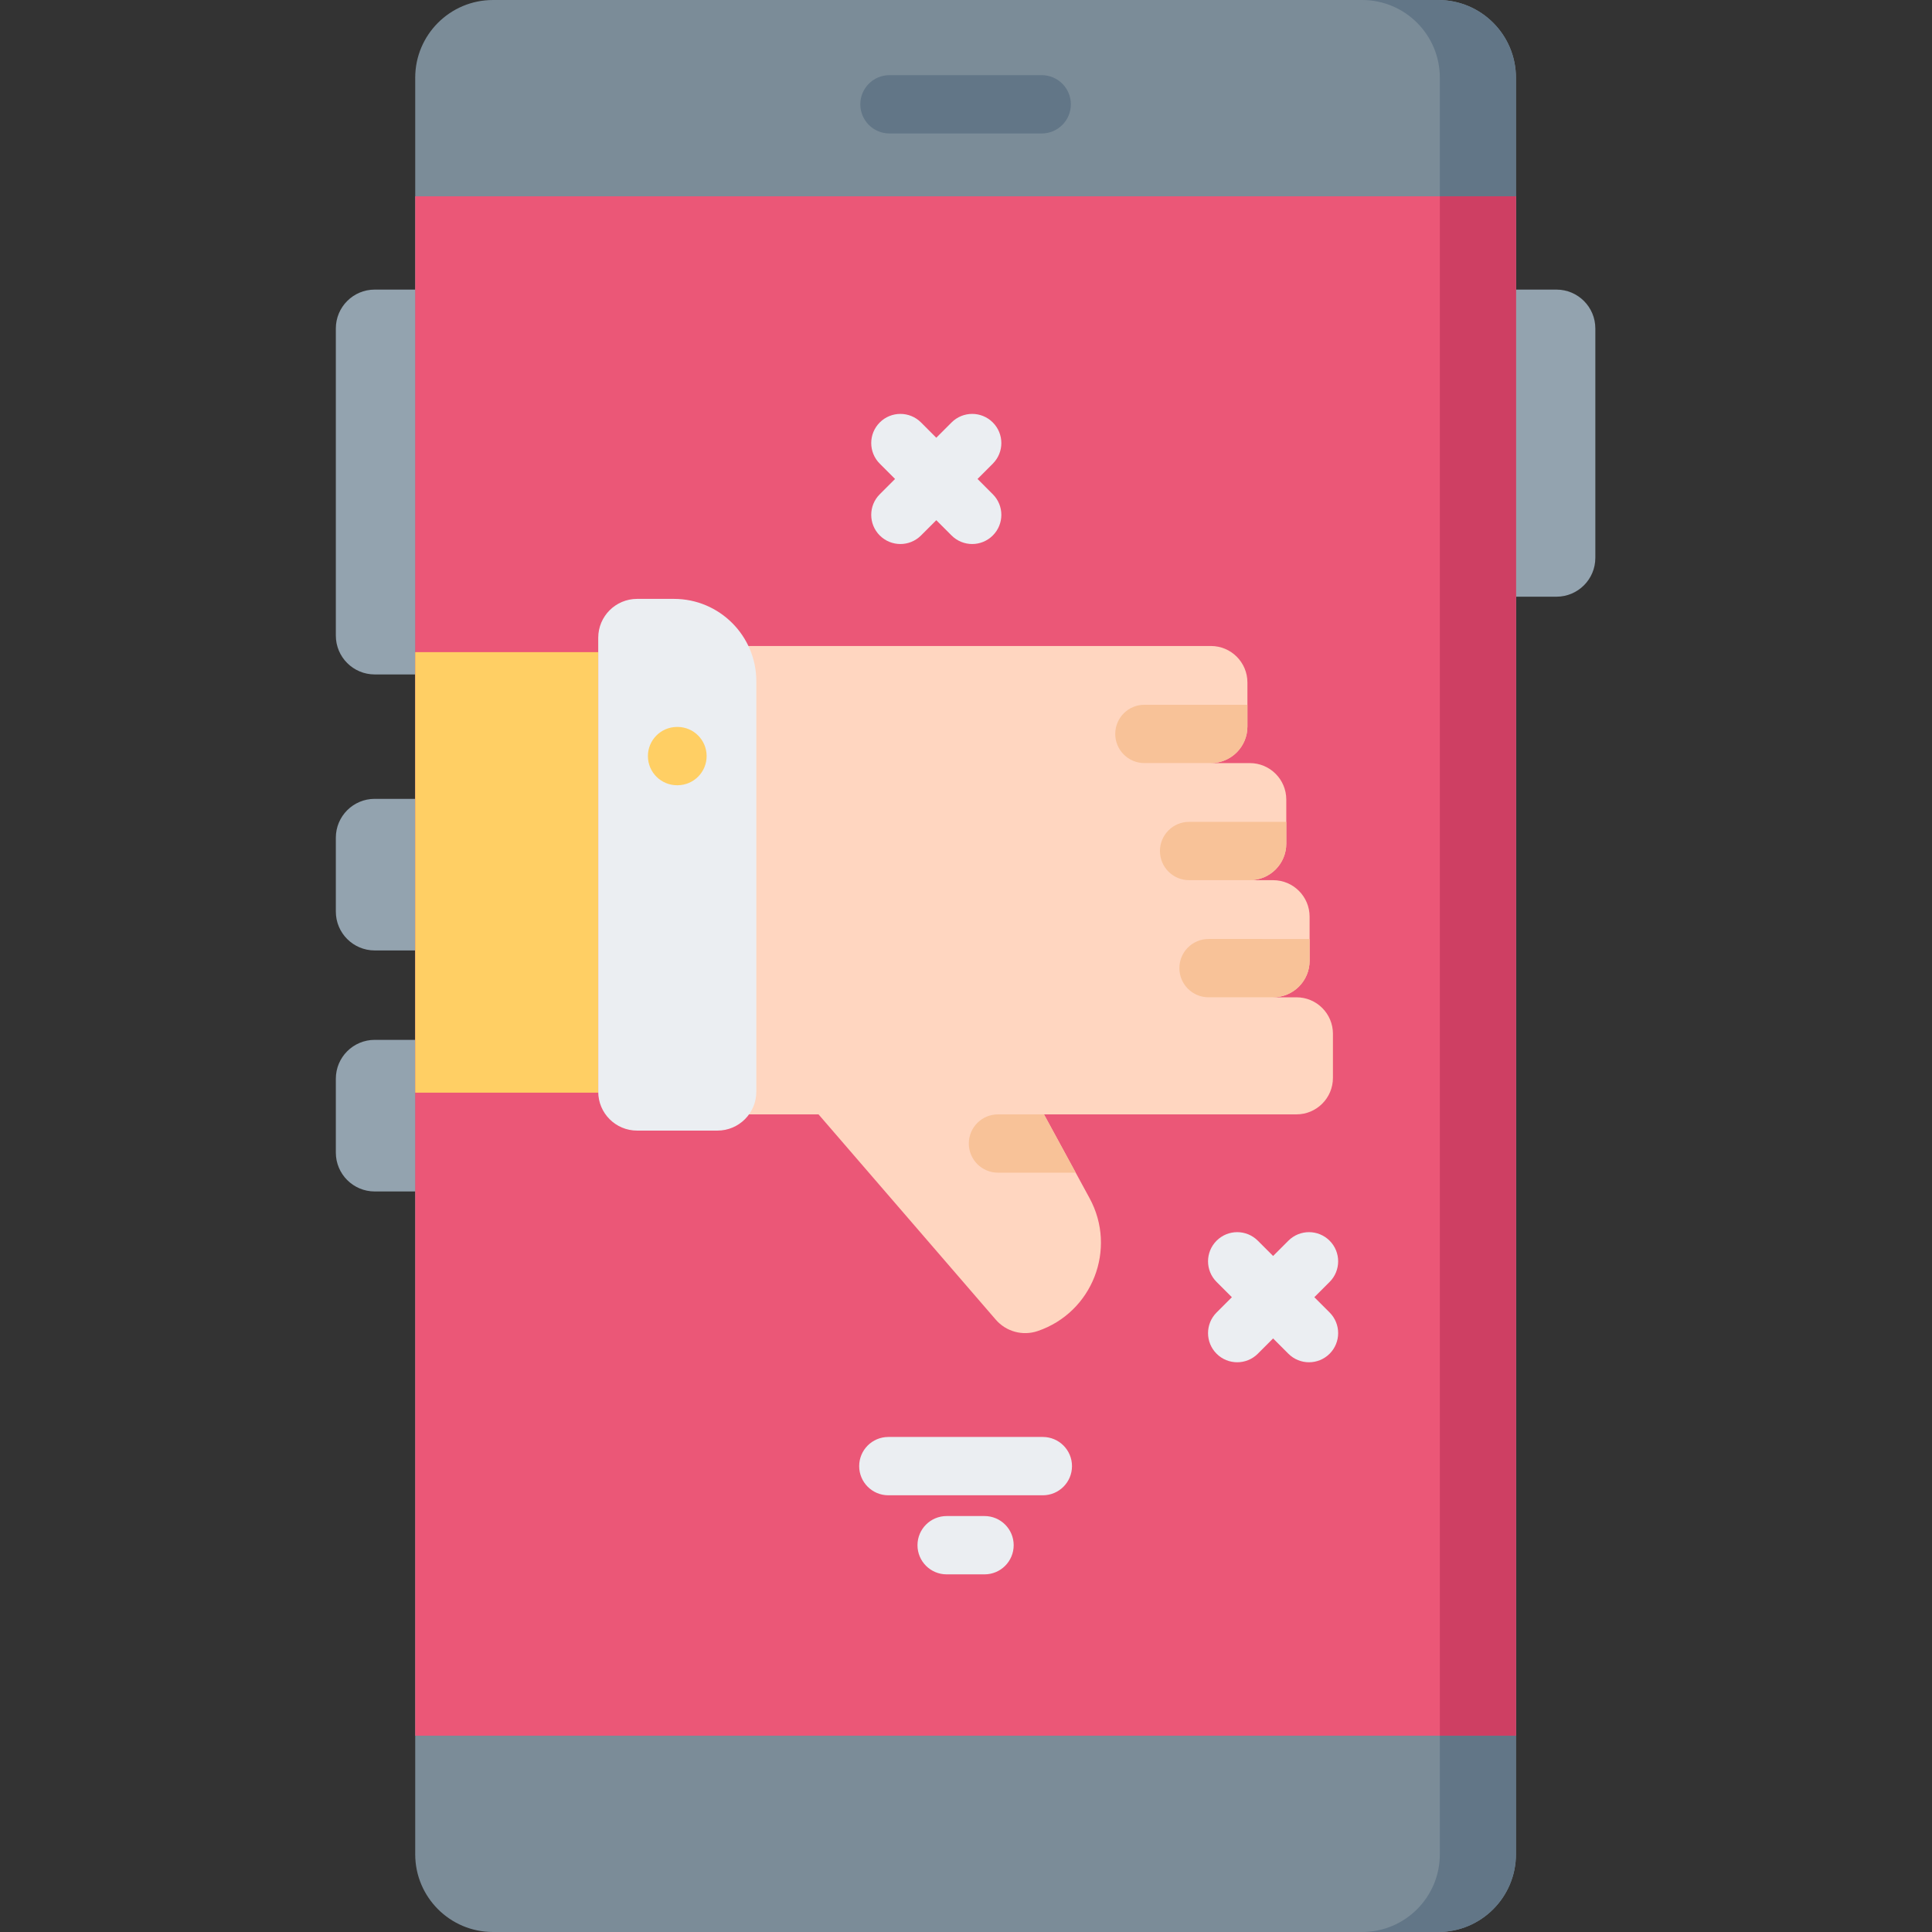 <svg height="512pt" viewBox="-89 0 512 512.001" width="512pt" xmlns="http://www.w3.org/2000/svg"><rect x="-89" y="0" width="512" height="512.001" fill="#333333" stroke="none"/><g fill="#93a3af"><path d="m323.477 158.133h-13.391v-81.387h13.391c5.691 0 10.305 4.613 10.305 10.305v60.781c0 5.688-4.613 10.301-10.305 10.301zm0 0"/><path d="m10.301 251.879h13.395v-40.176h-13.395c-5.688 0-10.301 4.609-10.301 10.301v19.574c0 5.688 4.613 10.301 10.301 10.301zm0 0"/><path d="m10.301 178.734h13.395v-101.988h-13.395c-5.688 0-10.301 4.613-10.301 10.305v81.383c0 5.691 4.613 10.301 10.301 10.301zm0 0"/><path d="m10.301 315.75h13.395v-40.176h-13.395c-5.688 0-10.301 4.609-10.301 10.301v19.574c0 5.688 4.613 10.301 10.301 10.301zm0 0"/></g><path d="m21.035 491.395v-470.789c0-11.379 9.227-20.605 20.605-20.605h250.5c11.379 0 20.605 9.227 20.605 20.605v470.793c0 11.379-9.227 20.602-20.605 20.602h-250.5c-11.379 0-20.605-9.227-20.605-20.605zm0 0" fill="#7b8c98"/><path d="m312.742 20.605v470.793c0 11.383-9.219 20.602-20.602 20.602h-20.172c11.383 0 20.605-9.219 20.605-20.602v-470.793c0-11.387-9.223-20.605-20.605-20.605h20.172c11.383 0 20.602 9.219 20.602 20.605zm0 0" fill="#627687"/><path d="m21.035 52.023h291.711v407.953h-291.711zm0 0" fill="#eb5777"/><path d="m264.242 273.965v11.684c0 5.336-4.328 9.672-9.672 9.672h-66.902l8.406 15.453 3.68 6.77c7.312 13.453.75 30.266-13.754 35.199-3.977 1.352-8.375.156-11.117-3.027l-46.965-54.395h-26.105v-124.125h130.09c5.348 0 9.676 4.328 9.676 9.672v11.684c0 5.336-4.328 9.676-9.676 9.676h10.305c5.344 0 9.672 4.324 9.672 9.672v11.68c0 5.348-4.328 9.676-9.672 9.676h6.18c5.348 0 9.672 4.336 9.672 9.672v11.684c0 5.348-4.324 9.684-9.672 9.684h6.18c5.348 0 9.676 4.328 9.676 9.672zm0 0" fill="#ffd6c0"/><path d="m21.035 172.824h48.504v116.742h-48.504zm0 0" fill="#ffcf64"/><path d="m89.605 158.711h-9.766c-5.688 0-10.301 4.613-10.301 10.301v120.309c0 5.688 4.613 10.301 10.301 10.301h21.289c5.691 0 10.305-4.613 10.305-10.301v-108.781c0-12.055-9.773-21.828-21.828-21.828zm0 0" fill="#ebeef2"/><path d="m90.426 208.098c-4.234 0-7.684-3.414-7.723-7.656-.039-4.266 3.391-7.758 7.656-7.793l.113-.004h.07c4.234 0 7.688 3.414 7.723 7.656.039 4.27-3.387 7.758-7.656 7.797h-.113c-.023 0-.047 0-.07 0zm0 0" fill="#ffcf64"/><path d="m258.062 248.84v5.77c0 5.348-4.328 9.684-9.676 9.684h-17.109c-4.266 0-7.727-3.461-7.727-7.727 0-4.273 3.461-7.727 7.727-7.727zm0 0" fill="#f8c298"/><path d="m251.879 217.801v5.777c0 5.348-4.324 9.676-9.672 9.676h-16.082c-4.266 0-7.727-3.461-7.727-7.727s3.461-7.727 7.727-7.727zm0 0" fill="#f8c298"/><path d="m241.578 186.773v5.777c0 5.336-4.328 9.676-9.672 9.676h-17.629c-4.266 0-7.727-3.465-7.727-7.727 0-4.266 3.461-7.727 7.727-7.727zm0 0" fill="#f8c298"/><path d="m196.074 310.773h-20.602c-4.266 0-7.727-3.461-7.727-7.723 0-4.266 3.461-7.727 7.727-7.727h12.195zm0 0" fill="#f8c298"/><path d="m292.574 52.023h20.172v407.953h-20.172zm0 0" fill="#ce3f63"/><path d="m187.062 35.371h-40.344c-4.27 0-7.727-3.461-7.727-7.727s3.457-7.727 7.727-7.727h40.344c4.27 0 7.727 3.461 7.727 7.727s-3.457 7.727-7.727 7.727zm0 0" fill="#627687"/><path d="m187.363 396.266h-40.945c-4.27 0-7.727-3.461-7.727-7.727 0-4.266 3.457-7.727 7.727-7.727h40.945c4.27 0 7.727 3.461 7.727 7.727 0 4.266-3.457 7.727-7.727 7.727zm0 0" fill="#ebeef2"/><path d="m171.91 417.223h-10.039c-4.27 0-7.727-3.457-7.727-7.727 0-4.266 3.457-7.727 7.727-7.727h10.039c4.27 0 7.727 3.461 7.727 7.727 0 4.27-3.457 7.727-7.727 7.727zm0 0" fill="#ebeef2"/><path d="m174.102 111.953c-3.016-3.02-7.906-3.02-10.926 0l-4.051 4.051-4.047-4.051c-3.02-3.02-7.91-3.016-10.93 0-3.016 3.02-3.016 7.91 0 10.926l4.051 4.051-4.051 4.051c-3.016 3.016-3.016 7.91 0 10.926 1.512 1.508 3.488 2.266 5.465 2.266 1.977 0 3.957-.758 5.465-2.266l4.047-4.047 4.051 4.047c1.508 1.508 3.488 2.266 5.465 2.266s3.953-.758 5.461-2.266c3.02-3.016 3.02-7.91 0-10.926l-4.047-4.051 4.047-4.051c3.02-3.016 3.02-7.906 0-10.926zm0 0" fill="#ebeef2"/><path d="m259.312 343.777 4.051-4.051c3.016-3.016 3.016-7.91 0-10.926-3.02-3.02-7.91-3.02-10.93 0l-4.047 4.047-4.051-4.047c-3.016-3.02-7.906-3.02-10.926 0-3.02 3.016-3.02 7.906 0 10.926l4.051 4.051-4.051 4.047c-3.02 3.02-3.02 7.91 0 10.93 1.508 1.508 3.484 2.262 5.465 2.262 1.977 0 3.953-.754 5.461-2.262l4.051-4.051 4.047 4.051c1.512 1.508 3.488 2.262 5.465 2.262 1.977 0 3.957-.754 5.465-2.262 3.016-3.02 3.016-7.91 0-10.93zm0 0" fill="#ebeef2"/></svg>
